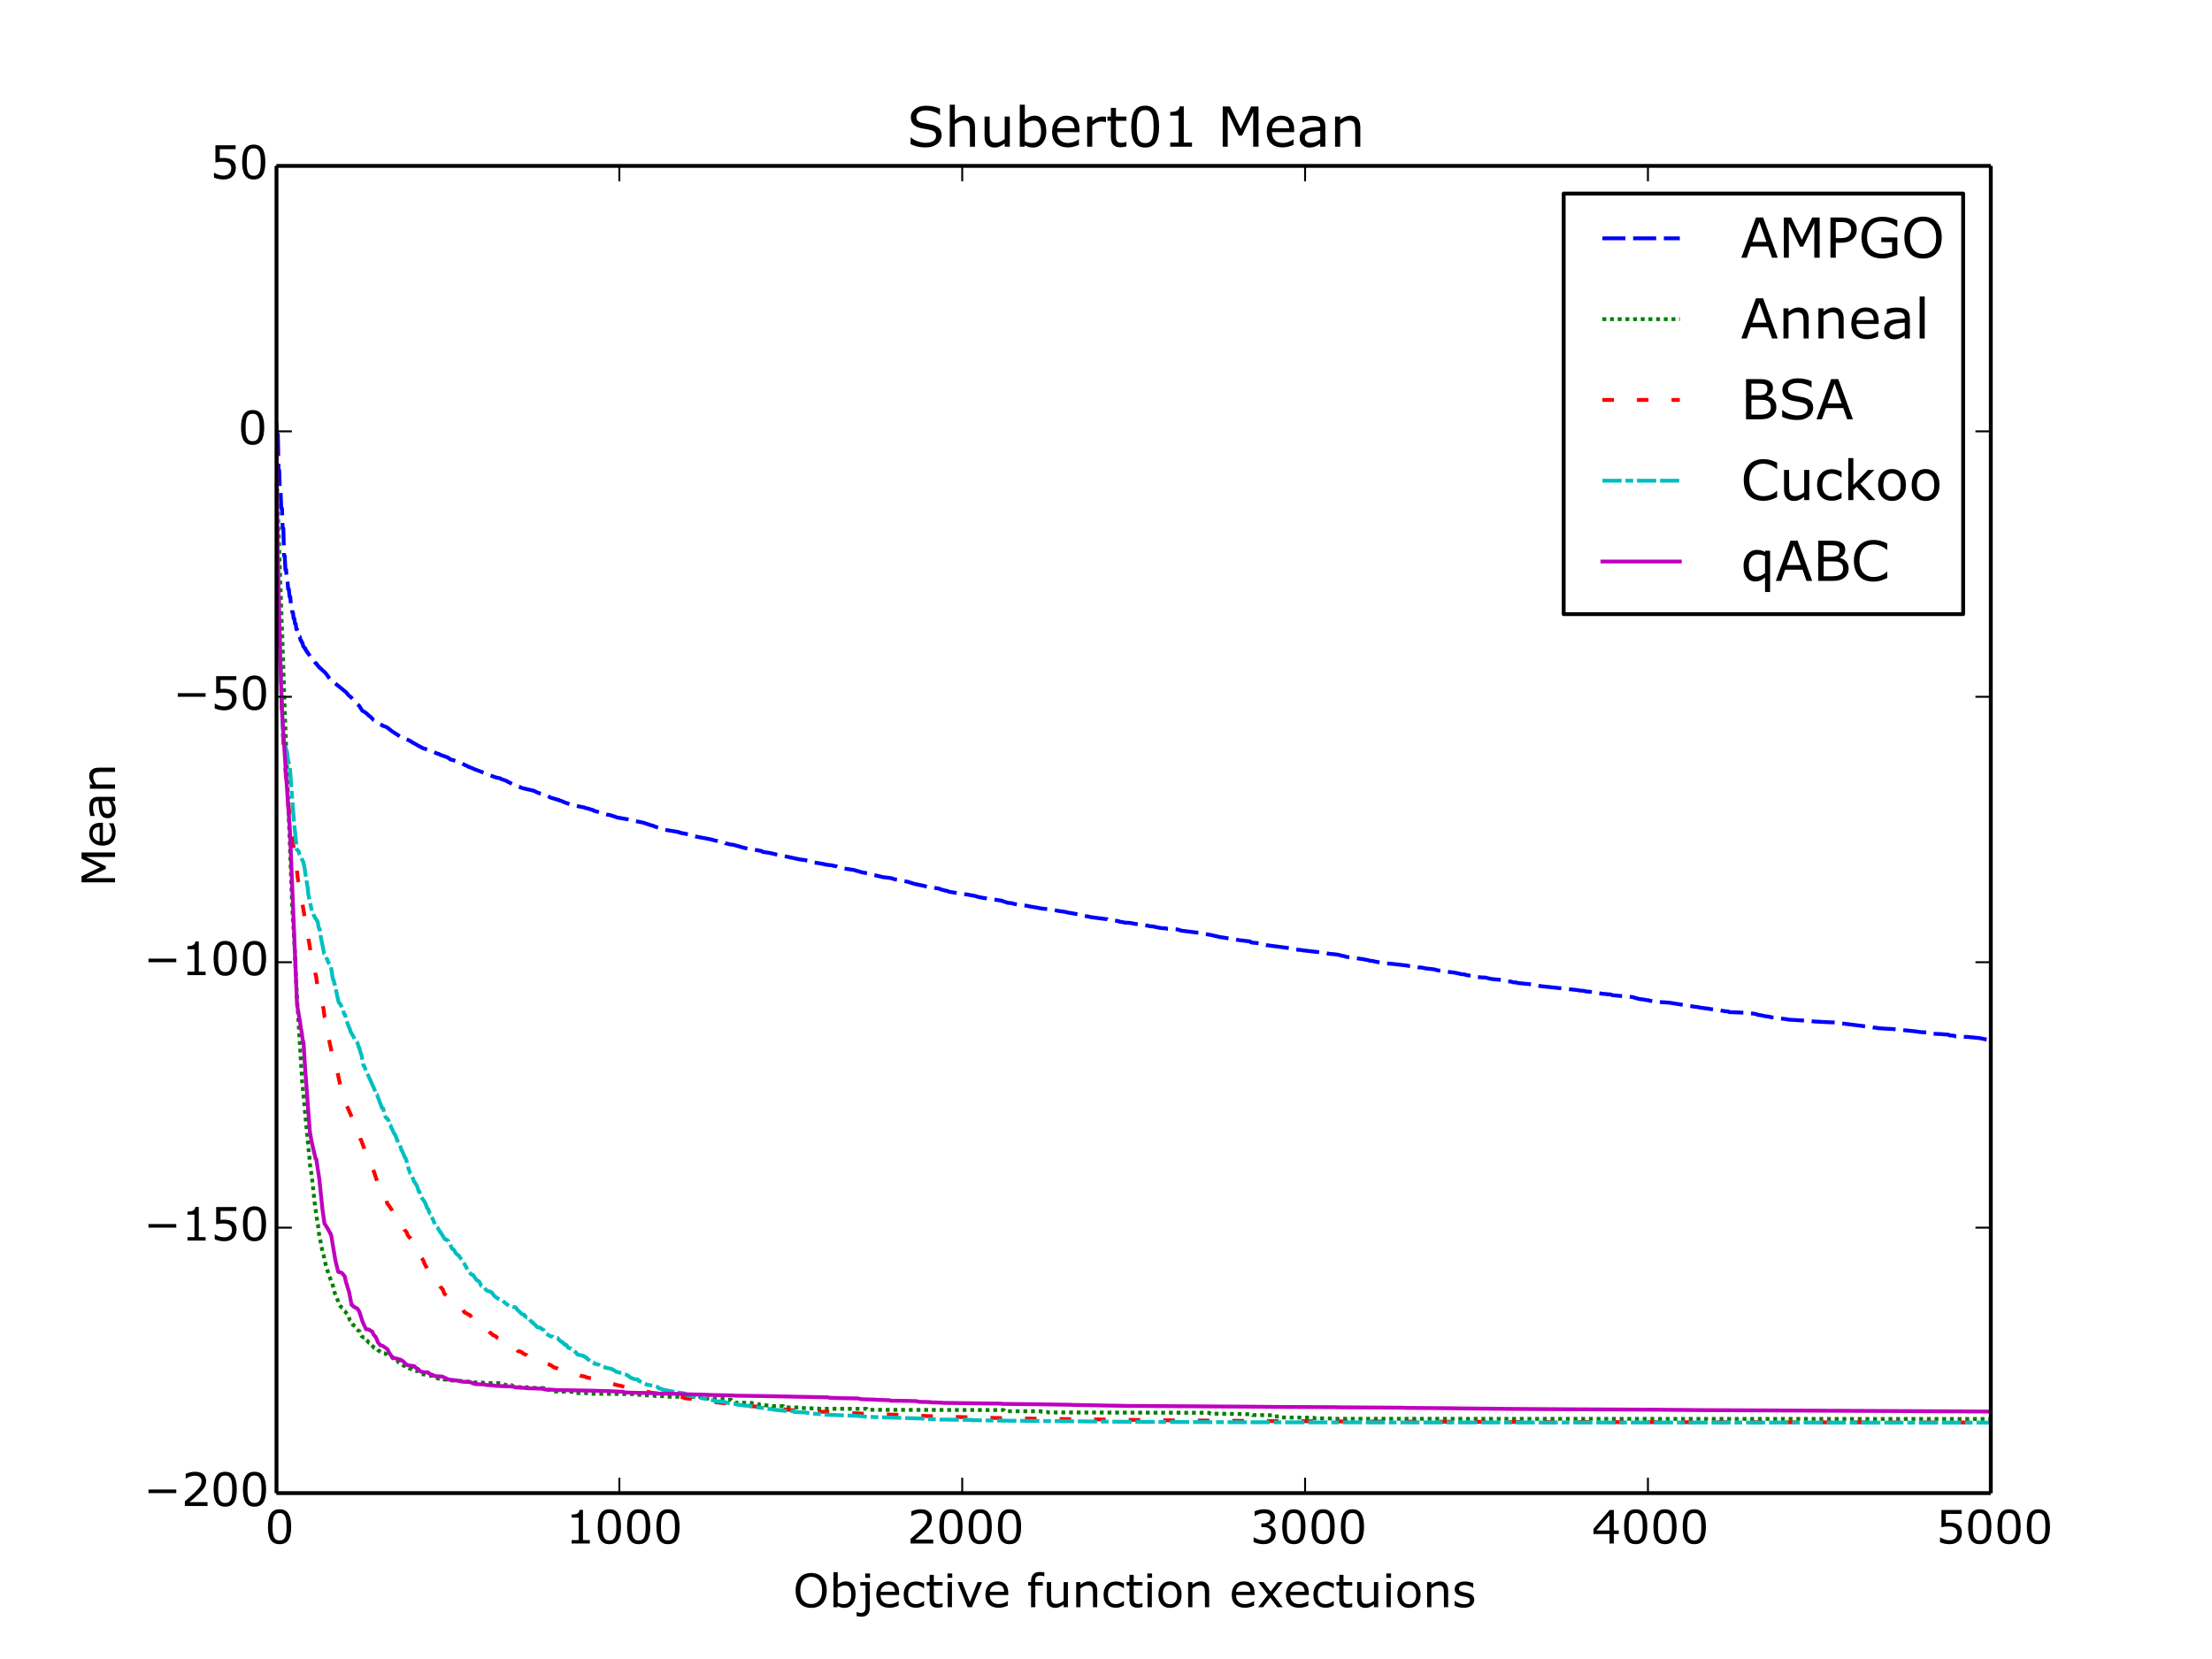 <?xml version="1.0" encoding="utf-8" standalone="no"?>
<!DOCTYPE svg PUBLIC "-//W3C//DTD SVG 1.1//EN"
  "http://www.w3.org/Graphics/SVG/1.1/DTD/svg11.dtd">
<!-- Created with matplotlib (http://matplotlib.org/) -->
<svg height="432pt" version="1.1" viewBox="0 0 576 432" width="576pt" xmlns="http://www.w3.org/2000/svg" xmlns:xlink="http://www.w3.org/1999/xlink">
 <defs>
  <style type="text/css">
*{stroke-linecap:butt;stroke-linejoin:round;}
  </style>
 </defs>
 <g id="figure_1">
  <g id="patch_1">
   <path d="
M0 432
L576 432
L576 0
L0 0
z
" style="fill:#ffffff;"/>
  </g>
  <g id="axes_1">
   <g id="patch_2">
    <path d="
M72 388.8
L518.4 388.8
L518.4 43.2
L72 43.2
z
" style="fill:#ffffff;"/>
   </g>
   <g id="line2d_1">
    <path clip-path="url(#p7ff5b81e1d)" d="
M72 113.09
L72.357 113.09
L72.536 122.504
L72.714 122.504
L72.893 128.144
L73.071 128.144
L73.25 132.405
L73.428 132.405
L73.607 137.592
L73.786 137.592
L73.964 144.75
L74.143 144.75
L74.321 148.355
L74.5 148.355
L74.678 151.13
L74.857 151.13
L75.035 153.421
L75.214 153.421
L75.393 155.355
L75.571 155.356
L75.75 157.335
L75.928 157.335
L76.107 159.459
L76.285 159.466
L76.464 161.067
L76.643 161.084
L76.821 162.439
L77 162.443
L77.178 163.869
L77.357 163.894
L77.535 164.887
L77.714 164.897
L77.892 165.847
L78.071 165.863
L78.25 166.687
L78.428 166.734
L78.607 167.334
L78.785 167.459
L78.964 168.321
L79.142 168.418
L79.321 168.794
L79.499 168.827
L79.678 169.405
L79.857 169.504
L80.035 169.933
L80.214 170.025
L80.392 170.399
L80.571 170.605
L80.839 171.075
L80.928 171.092
L81.107 171.412
L81.285 171.505
L81.553 171.854
L81.642 171.89
L82.178 172.713
L82.356 172.747
L82.624 173.199
L82.714 173.238
L82.981 173.625
L83.071 173.635
L83.249 173.928
L83.428 173.974
L83.696 174.267
L84.142 174.668
L84.767 175.254
L84.946 175.492
L85.124 175.74
L85.303 175.917
L85.481 176.273
L85.838 176.692
L86.374 177.071
L86.642 177.309
L86.731 177.331
L86.999 177.731
L90.213 180.339
L90.57 180.85
L91.106 181.325
L91.463 181.615
L92.534 182.914
L93.516 183.772
L93.963 184.479
L94.32 185.036
L95.213 185.585
L95.481 185.792
L96.016 186.324
L96.195 186.427
L96.463 186.666
L96.641 186.8
L97.266 187.469
L97.981 187.797
L98.427 188.208
L98.963 188.597
L99.409 188.806
L99.498 188.816
L99.677 188.998
L100.123 189.13
L100.659 189.346
L100.927 189.531
L101.016 189.545
L101.195 189.75
L101.462 189.905
L101.909 190.306
L104.855 192.225
L105.569 192.424
L106.551 192.789
L106.819 193.006
L107.087 193.082
L107.444 193.372
L108.158 193.724
L108.337 193.831
L108.783 194.121
L109.051 194.249
L110.301 194.917
L110.748 194.993
L111.015 195.126
L111.283 195.251
L111.64 195.398
L112.355 195.57
L113.962 196.269
L114.319 196.345
L114.676 196.577
L115.033 196.69
L116.372 197.146
L116.551 197.287
L116.819 197.361
L116.908 197.411
L117.176 197.711
L117.354 197.788
L117.89 197.899
L119.676 198.519
L119.943 198.633
L120.211 198.711
L121.104 199.236
L121.55 199.395
L121.908 199.652
L122.175 199.685
L122.443 199.839
L122.8 199.965
L123.068 200.076
L123.247 200.188
L127.354 201.74
L128.514 202.24
L129.05 202.405
L129.496 202.54
L130.3 202.695
L130.568 202.895
L131.103 203.066
L131.46 203.183
L131.728 203.276
L132.085 203.467
L132.353 203.632
L132.889 203.881
L133.157 204.023
L133.514 204.217
L133.871 204.328
L135.032 204.781
L135.21 204.83
L135.478 205.033
L135.746 205.116
L136.282 205.289
L138.96 205.896
L140.21 206.489
L140.567 206.581
L141.728 206.886
L142.174 207.055
L142.442 207.159
L143.335 207.688
L145.21 208.245
L145.477 208.257
L145.656 208.436
L146.102 208.529
L146.638 208.77
L147.174 208.998
L147.709 209.171
L148.602 209.569
L152.173 210.269
L152.441 210.41
L153.066 210.529
L153.691 210.729
L153.959 210.824
L154.405 210.926
L154.584 211.098
L156.28 211.576
L156.459 211.678
L157.977 212.098
L158.959 212.276
L160.298 212.712
L160.476 212.786
L160.834 212.908
L161.548 213.014
L162.351 213.163
L163.691 213.382
L163.958 213.484
L164.316 213.576
L165.208 213.707
L165.387 213.808
L167.083 214.12
L167.53 214.253
L167.976 214.352
L168.155 214.466
L168.512 214.549
L169.494 214.888
L170.119 215.046
L170.654 215.292
L171.815 215.607
L172.44 215.837
L172.797 215.938
L173.065 216.065
L176.636 216.639
L176.815 216.784
L177.35 216.862
L177.529 216.957
L178.243 217.056
L180.207 217.518
L180.743 217.737
L181.1 217.817
L181.725 217.938
L184.582 218.466
L185.475 218.673
L186.189 218.883
L186.546 218.927
L186.814 219.006
L188.51 219.425
L188.689 219.439
L188.868 219.583
L189.76 219.773
L190.028 219.876
L191.01 219.983
L193.242 220.634
L194.224 220.886
L195.296 221.117
L196.367 221.233
L196.635 221.287
L197.438 221.423
L197.796 221.518
L198.331 221.598
L198.599 221.841
L200.295 222.07
L202.527 222.601
L204.045 222.895
L208.42 223.822
L209.045 223.878
L209.313 223.952
L209.848 223.971
L210.027 224.102
L211.098 224.355
L211.366 224.478
L211.723 224.506
L211.991 224.616
L212.884 224.718
L214.669 225.03
L214.848 225.124
L215.741 225.234
L216.634 225.336
L216.901 225.426
L217.794 225.597
L218.062 225.755
L218.776 225.865
L219.044 225.947
L219.401 226.005
L219.58 226.037
L219.758 226.148
L220.294 226.226
L220.651 226.286
L222.348 226.53
L222.615 226.625
L224.133 227.049
L224.312 227.145
L226.008 227.418
L226.544 227.49
L227.079 227.735
L229.579 228.315
L229.847 228.4
L230.204 228.441
L231.454 228.581
L231.9 228.649
L232.347 228.763
L232.615 228.838
L232.793 228.927
L236.632 229.664
L236.9 229.804
L237.347 229.908
L238.061 230.147
L240.561 230.669
L241.453 230.935
L242.257 231.028
L242.614 231.134
L243.239 231.182
L244.578 231.401
L245.025 231.616
L245.56 231.75
L246.185 231.927
L246.632 231.975
L247.078 232.194
L250.471 232.761
L252.078 232.966
L252.346 233.033
L253.685 233.257
L253.953 233.33
L254.488 233.48
L254.845 233.598
L255.381 233.691
L256.095 233.823
L260.827 234.531
L261.184 234.676
L262.434 235.095
L263.416 235.174
L263.595 235.25
L264.041 235.356
L264.309 235.425
L265.023 235.53
L266.005 235.685
L267.702 235.91
L267.97 236.007
L270.291 236.39
L270.737 236.503
L272.434 236.702
L273.862 236.816
L274.308 236.943
L275.291 237.132
L275.558 237.199
L276.54 237.329
L277.344 237.452
L277.79 237.535
L278.058 237.637
L278.772 237.738
L281.183 238.18
L281.362 238.289
L282.254 238.446
L282.701 238.553
L282.969 238.597
L283.504 238.673
L283.861 238.789
L284.665 238.901
L288.325 239.373
L288.504 239.498
L289.754 239.621
L291.272 239.862
L291.54 240.016
L292.432 240.122
L292.789 240.241
L294.396 240.339
L295.646 240.591
L296.628 240.696
L299.039 241.079
L299.307 241.163
L300.468 241.273
L300.646 241.34
L300.914 241.396
L301.45 241.496
L301.807 241.589
L302.7 241.699
L303.503 241.733
L303.771 241.772
L303.949 241.871
L305.824 241.961
L306.271 241.994
L306.896 242.081
L307.253 242.249
L307.521 242.302
L307.788 242.364
L311.27 242.795
L312.074 242.868
L312.342 242.938
L315.467 243.495
L315.824 243.584
L317.252 243.909
L317.609 244.009
L318.413 244.115
L322.788 244.829
L325.555 245.152
L325.734 245.391
L326.269 245.477
L327.43 245.582
L327.698 245.665
L328.501 245.755
L329.037 245.891
L329.216 245.956
L329.662 246.099
L335.376 246.851
L336.001 246.946
L337.162 247.179
L337.697 247.233
L337.876 247.322
L338.858 247.377
L339.126 247.455
L345.018 248.121
L345.465 248.199
L346 248.359
L347.697 248.505
L348.411 248.611
L348.768 248.68
L349.036 248.784
L350.196 249.022
L350.464 249.145
L355.107 249.794
L355.553 249.892
L356.268 250.017
L356.446 250.086
L356.625 250.159
L357.517 250.239
L357.785 250.339
L358.142 250.402
L358.41 250.458
L360.285 250.792
L360.732 250.86
L362.16 250.961
L362.964 251.036
L363.856 251.143
L365.91 251.379
L366.356 251.434
L366.803 251.517
L367.338 251.593
L368.142 251.679
L368.41 251.743
L369.035 251.821
L369.302 251.887
L370.552 251.991
L370.82 252.102
L371.713 252.23
L372.516 252.313
L372.874 252.344
L373.499 252.441
L373.766 252.502
L374.213 252.634
L374.748 252.726
L375.195 252.785
L375.82 252.894
L376.177 253.005
L377.963 253.163
L378.855 253.286
L379.659 253.466
L380.105 253.547
L380.373 253.653
L381.444 253.742
L381.712 253.886
L383.141 254.105
L383.944 254.198
L384.48 254.417
L386.087 254.521
L386.891 254.564
L387.248 254.672
L387.873 254.824
L388.765 254.98
L389.837 255.058
L391.444 255.244
L391.712 255.391
L392.247 255.476
L392.694 255.551
L393.587 255.621
L393.944 255.779
L394.926 255.849
L395.194 255.973
L398.854 256.328
L399.3 256.421
L400.015 256.461
L400.283 256.511
L400.55 256.609
L400.818 256.696
L401.086 256.771
L410.996 257.839
L411.175 257.918
L412.514 258.024
L412.871 258.152
L414.121 258.262
L417.246 258.771
L418.228 258.851
L418.496 258.894
L419.388 258.942
L419.835 259.143
L420.549 259.213
L425.013 259.618
L426.442 260.023
L426.709 260.088
L426.977 260.171
L427.424 260.211
L428.316 260.319
L428.584 260.41
L429.388 260.482
L429.566 260.599
L430.102 260.656
L431.263 260.868
L432.959 260.977
L433.495 261.01
L434.834 261.119
L441.084 262.118
L441.351 262.166
L442.333 262.259
L442.512 262.362
L443.137 262.443
L445.012 262.674
L445.28 262.751
L446.262 262.848
L447.065 262.924
L447.69 263.042
L449.029 263.301
L450.012 263.374
L450.279 263.555
L453.226 263.665
L454.118 263.712
L455.1 263.816
L455.547 263.846
L456.708 263.956
L457.154 264.05
L457.511 264.117
L457.69 264.282
L458.404 264.343
L458.672 264.402
L459.654 264.616
L460.457 264.708
L461.35 264.912
L462.243 264.998
L462.779 265.139
L463.761 265.236
L464.386 265.29
L465.1 265.375
L465.368 265.429
L465.903 265.535
L466.975 265.584
L468.85 265.699
L470.278 265.778
L472.064 265.956
L472.51 265.995
L474.474 266.103
L475.903 266.179
L477.867 266.249
L478.224 266.315
L485.456 267.226
L485.902 267.284
L486.884 267.374
L488.045 267.597
L488.67 267.635
L488.848 267.712
L490.188 267.809
L490.634 267.844
L492.777 267.953
L498.937 268.58
L500.008 268.751
L501.794 268.844
L502.151 269.009
L503.222 269.092
L503.401 269.193
L505.812 269.289
L506.079 269.337
L507.419 269.427
L507.597 269.599
L508.847 269.703
L509.293 269.917
L512.418 270.021
L514.65 270.231
L515.454 270.319
L516.882 270.608
L517.686 270.713
L518.221 270.778
L518.311 270.778
L518.311 270.778" style="fill:none;stroke:#0000ff;stroke-dasharray:6,2;stroke-dashoffset:0.0;"/>
   </g>
   <g id="line2d_2">
    <path clip-path="url(#p7ff5b81e1d)" d="
M72 111.209
L72.089 123.567
L72.179 127.72
L73.339 161.525
L73.518 165.973
L74.143 184.891
L76.107 236.519
L76.732 246.883
L77.178 256.968
L77.714 265.898
L78.696 281.789
L80.303 298.833
L80.482 300.367
L80.839 304.571
L81.017 305.221
L81.285 307.141
L81.91 312.997
L82.714 318.78
L82.803 319.045
L83.071 321.27
L84.053 326.316
L84.321 327.067
L84.767 329.153
L85.66 332.165
L86.195 333.393
L86.374 333.881
L86.463 333.95
L86.82 335.305
L86.91 335.547
L87.178 336.748
L87.356 337.141
L87.981 338.675
L88.16 339.555
L88.338 339.757
L88.606 340.14
L88.785 340.246
L89.052 340.507
L89.231 340.606
L89.588 341.338
L89.767 341.456
L90.124 341.843
L90.57 342.292
L91.106 343.768
L91.374 344.043
L91.552 344.6
L91.642 344.645
L91.82 344.927
L91.999 344.971
L92.177 345.185
L92.534 345.48
L92.891 346.099
L93.249 346.467
L93.606 346.643
L93.784 347.091
L93.963 347.547
L94.141 347.899
L94.677 348.281
L95.124 348.345
L95.57 349.103
L95.659 349.115
L96.016 349.628
L96.284 349.68
L96.463 350.15
L96.731 350.25
L97.088 350.596
L97.177 350.616
L97.356 350.947
L97.445 350.949
L97.713 351.217
L98.159 351.309
L98.516 351.682
L98.695 351.698
L98.873 351.909
L98.963 351.917
L99.141 352.105
L99.677 352.326
L100.034 352.389
L100.212 352.405
L100.48 352.61
L100.57 352.629
L100.837 352.969
L101.373 353.091
L101.552 353.246
L101.909 353.305
L102.355 353.744
L103.069 353.867
L103.248 354.195
L103.427 354.206
L103.605 354.548
L103.694 354.574
L103.873 354.886
L104.319 355.147
L104.855 355.422
L105.034 355.609
L105.748 355.746
L105.926 356.046
L106.194 356.091
L106.462 356.317
L106.908 356.345
L107.087 356.525
L107.266 356.547
L107.533 356.872
L108.516 357.045
L108.873 357.048
L109.14 357.302
L109.319 357.404
L109.587 357.807
L110.48 357.899
L110.837 358.022
L111.372 358.162
L112.444 358.276
L112.89 358.363
L113.069 358.549
L113.426 358.601
L113.604 358.735
L113.783 358.737
L113.962 358.973
L115.301 359.046
L115.569 359.217
L117.265 359.322
L117.444 359.45
L118.068 359.495
L120.479 359.621
L120.658 359.749
L121.193 359.77
L122.175 359.79
L122.354 359.979
L125.747 359.997
L125.925 360.125
L130.389 360.172
L130.568 360.312
L131.103 360.319
L131.282 360.493
L131.371 360.493
L131.55 360.624
L132.978 360.636
L133.157 360.636
L133.335 360.957
L134.228 360.975
L134.407 361.196
L137.264 361.211
L137.442 361.368
L141.638 361.455
L141.817 361.607
L142.62 361.63
L142.799 361.913
L143.245 361.913
L143.424 362.22
L143.603 362.324
L149.584 362.435
L149.763 362.755
L153.156 362.781
L153.334 362.927
L165.565 363.032
L165.744 363.205
L167.44 363.206
L167.619 363.327
L170.476 363.411
L170.654 363.549
L173.244 363.571
L173.422 363.71
L183.154 363.735
L183.332 364.002
L183.511 364.002
L183.689 364.139
L184.761 364.196
L184.939 364.288
L186.1 364.297
L189.225 364.32
L189.403 364.457
L190.385 364.473
L190.564 364.724
L191.01 364.724
L191.546 365.225
L195.742 365.311
L195.921 365.423
L197.171 365.506
L197.349 365.611
L197.617 365.611
L197.796 365.802
L199.135 365.808
L199.313 365.956
L200.92 366.017
L201.099 366.146
L203.956 366.163
L204.134 366.468
L208.152 366.493
L208.331 366.61
L210.295 366.713
L210.92 366.73
L212.973 366.748
L213.152 366.843
L225.651 366.85
L225.829 367.113
L261.363 367.177
L261.541 367.481
L271.094 367.491
L271.273 367.644
L272.701 367.665
L272.88 367.793
L314.931 367.891
L315.109 368.109
L324.216 368.21
L324.573 368.249
L326.002 368.249
L326.18 368.482
L331.805 368.527
L331.983 368.838
L333.144 368.838
L333.323 369.109
L342.072 369.155
L342.251 369.317
L346.893 369.367
L347.072 369.445
L518.311 369.497
L518.311 369.497" style="fill:none;stroke:#008000;stroke-dasharray:1,1;stroke-dashoffset:0.0;"/>
   </g>
   <g id="line2d_3">
    <path clip-path="url(#p7ff5b81e1d)" d="
M72 109.957
L72.089 127.394
L72.268 141.451
L72.714 161.738
L73.339 184.035
L73.607 189.991
L73.964 196.233
L74.768 205.776
L75.393 212.308
L75.571 214.286
L77 224.726
L77.178 225.407
L77.535 228.673
L77.714 229.84
L77.892 230.449
L80.035 242.769
L80.303 244.567
L80.392 244.798
L81.107 249.203
L81.285 249.674
L82.178 253.794
L82.267 253.929
L82.446 255.238
L82.892 258.348
L84.231 262.633
L84.499 264.7
L84.678 265.05
L84.767 265.463
L85.124 268.977
L85.392 269.448
L86.553 274.778
L86.731 275.157
L87.088 276.915
L87.267 277.401
L87.535 277.964
L87.713 278.911
L87.803 278.927
L88.785 283.37
L88.874 283.456
L89.767 286.69
L92.802 293.617
L93.07 294.381
L93.516 295.386
L93.874 296.666
L93.963 296.72
L94.766 298.826
L95.124 300.02
L96.284 301.827
L98.784 309.386
L98.873 309.42
L99.498 310.739
L99.855 311.275
L99.945 311.38
L100.212 312.362
L100.57 312.487
L100.659 312.677
L100.837 313.422
L101.284 313.932
L101.462 314.23
L102.087 315.148
L102.355 315.803
L103.337 317.814
L103.516 317.838
L103.605 317.931
L103.784 318.366
L103.873 318.39
L104.052 318.574
L104.319 318.668
L104.587 319.192
L105.034 319.613
L105.301 320.243
L105.569 320.476
L105.926 320.936
L106.105 321.542
L106.462 322.049
L106.73 322.336
L106.908 322.4
L107.176 322.869
L107.266 322.969
L107.623 323.937
L107.801 324.213
L107.891 324.213
L108.158 324.774
L108.337 324.98
L108.516 325.559
L108.605 325.559
L108.962 326.327
L109.051 326.36
L109.319 326.827
L110.212 328.189
L110.569 329.108
L111.105 330.116
L111.372 330.717
L111.551 330.935
L111.73 331.692
L111.908 331.786
L112.087 331.988
L112.265 332.296
L112.444 332.394
L112.622 332.694
L112.801 332.876
L113.069 333.147
L113.158 333.155
L113.426 333.551
L113.872 334.126
L114.051 334.391
L114.408 334.549
L114.765 335.199
L114.854 335.229
L115.122 335.655
L115.301 335.727
L115.658 336.807
L115.836 336.987
L116.283 337.388
L117.801 338.527
L118.068 338.919
L118.158 338.951
L118.426 339.227
L118.693 339.3
L118.961 339.479
L119.14 339.66
L119.408 339.784
L119.676 340.191
L119.854 340.198
L120.3 340.742
L120.39 340.748
L120.925 341.725
L121.104 341.79
L122.354 342.505
L122.443 342.53
L122.8 343.023
L123.157 343.203
L123.515 343.416
L123.693 343.763
L123.872 343.859
L124.854 344.404
L126.014 345.512
L126.282 345.941
L127.264 346.544
L127.621 347.018
L127.889 347.258
L128.157 347.401
L128.336 347.664
L128.871 347.845
L129.228 348.123
L129.407 348.328
L129.675 348.492
L130.211 348.811
L130.568 349.091
L130.836 349.167
L131.103 349.53
L131.282 349.63
L131.639 349.773
L131.818 349.958
L132.175 350.171
L132.621 350.271
L132.889 350.412
L133.96 350.965
L134.139 351.072
L134.228 351.084
L134.407 351.397
L134.585 351.433
L134.853 351.813
L135.389 351.903
L135.657 352.04
L135.924 352.169
L136.371 352.545
L137.174 352.872
L137.353 353.067
L137.71 353.173
L137.978 353.251
L138.156 353.376
L138.246 353.391
L138.424 353.549
L138.692 353.637
L139.496 353.93
L139.764 354.265
L140.21 354.369
L140.478 354.638
L140.835 354.712
L141.46 354.904
L141.728 355.022
L143.067 355.328
L143.245 355.425
L143.603 355.59
L144.049 355.965
L144.406 356.07
L144.585 356.226
L145.031 356.274
L145.299 356.416
L145.835 356.526
L146.37 356.638
L146.727 356.739
L146.906 356.877
L148.781 357.591
L150.12 357.889
L150.388 357.978
L150.834 358.074
L151.013 358.176
L151.37 358.294
L152.263 358.437
L152.441 358.496
L152.709 358.694
L153.334 358.778
L153.602 358.863
L156.459 359.537
L156.727 359.592
L157.084 359.715
L161.101 360.788
L161.548 360.806
L161.726 360.917
L162.887 361.171
L163.244 361.411
L163.958 361.539
L164.226 361.655
L165.833 361.843
L166.19 361.899
L167.172 362.104
L167.44 362.202
L169.494 362.611
L170.208 362.721
L170.744 362.789
L171.547 362.899
L171.726 362.997
L172.351 363.143
L173.154 363.206
L174.047 363.332
L176.904 363.771
L177.975 363.861
L178.065 363.903
L178.243 364.105
L179.761 364.227
L181.814 364.521
L182.618 364.632
L184.404 364.846
L184.85 364.917
L185.386 364.989
L185.653 365.063
L187.885 365.309
L188.51 365.364
L189.403 365.437
L189.582 365.533
L191.367 365.714
L192.439 365.831
L203.242 366.904
L204.224 366.993
L204.581 367.061
L205.206 367.094
L206.188 367.2
L207.616 367.31
L211.812 367.511
L213.062 367.562
L216.187 367.712
L219.491 367.899
L222.258 368.005
L223.597 368.061
L226.097 368.163
L226.544 368.21
L234.757 368.445
L235.472 368.49
L238.596 368.6
L242.078 368.77
L244.132 368.805
L247.882 368.914
L248.864 368.964
L254.131 369.1
L254.845 369.132
L261.274 369.284
L270.202 369.435
L293.504 369.711
L294.843 369.732
L303.86 369.846
L325.109 370.001
L345.018 370.111
L354.571 370.16
L404.211 370.304
L518.311 370.422
L518.311 370.422" style="fill:none;stroke:#ff0000;stroke-dasharray:3,6;stroke-dashoffset:0.0;"/>
   </g>
   <g id="line2d_4">
    <path clip-path="url(#p7ff5b81e1d)" d="
M72 110.201
L72.089 126.347
L72.268 142.324
L72.803 166.578
L73.696 191.496
L73.875 192.757
L74.143 193.844
L74.768 195.947
L74.946 197.555
L75.303 199.035
L75.482 199.82
L76.553 214.099
L77 218.224
L77.267 221.191
L77.357 221.205
L77.535 221.457
L77.714 221.537
L77.982 222.558
L78.16 222.89
L78.607 223.76
L78.696 223.868
L78.875 224.327
L78.964 224.388
L79.321 226.047
L79.589 227.971
L80.124 231.231
L80.303 233.003
L81.285 237.562
L81.553 237.862
L81.731 238.462
L81.821 238.481
L82.089 239.09
L82.356 239.413
L82.714 239.989
L82.981 241.53
L83.16 241.93
L83.249 241.93
L83.517 243.886
L83.874 245.671
L84.41 248.301
L84.499 248.34
L85.035 249.57
L85.213 249.844
L85.392 250.405
L85.571 250.774
L85.66 250.776
L85.928 251.298
L86.017 251.338
L86.195 251.814
L86.642 254.757
L86.82 255.262
L86.91 255.272
L87.088 256.277
L87.178 256.294
L88.07 260.56
L88.249 261.06
L88.517 261.36
L88.606 261.417
L89.231 262.822
L89.32 262.871
L89.588 264.031
L89.767 264.093
L89.856 264.248
L90.124 265.538
L90.927 267.599
L91.017 267.723
L91.284 268.618
L92.356 270.526
L92.534 270.667
L92.981 271.475
L93.07 271.48
L93.427 272.74
L93.516 272.749
L93.606 272.923
L93.784 273.784
L94.141 274.753
L94.409 276.22
L94.588 277.17
L94.766 277.634
L94.856 277.634
L95.302 278.777
L97.177 282.92
L98.07 285.049
L98.159 285.049
L99.498 288.584
L99.766 288.596
L100.391 290.88
L100.659 291.181
L100.837 291.215
L101.105 291.693
L101.195 291.804
L101.641 293.135
L101.73 293.135
L101.998 293.891
L102.087 293.969
L102.534 295.01
L102.712 295.247
L102.802 295.276
L103.784 297.753
L103.873 297.753
L104.319 298.747
L104.587 299.604
L104.676 299.604
L105.48 301.495
L105.569 301.495
L106.105 302.973
L106.194 303.202
L106.373 304.411
L106.551 304.704
L106.819 305.526
L106.998 305.698
L107.266 306.069
L107.801 307.678
L107.891 307.678
L108.605 308.87
L109.051 310.268
L109.23 310.275
L109.408 311.13
L110.033 312.264
L110.123 312.269
L110.569 312.989
L110.658 313.075
L111.283 314.686
L111.462 314.807
L111.551 314.918
L111.73 315.677
L111.819 315.677
L111.997 316.019
L112.087 316.019
L113.247 318.765
L113.783 319.558
L113.962 319.713
L114.229 320.215
L114.319 320.274
L114.587 320.757
L114.676 320.774
L114.854 321.158
L114.944 321.209
L115.122 321.517
L115.836 322.7
L116.283 322.805
L116.729 323.148
L116.908 323.696
L117.176 323.827
L117.622 325.031
L117.801 325.218
L118.068 325.321
L118.336 325.68
L118.515 326.091
L119.051 326.707
L119.229 326.771
L119.408 326.942
L119.497 326.986
L119.676 327.279
L120.658 328.622
L120.836 328.925
L121.015 329.277
L121.372 329.918
L121.997 331.177
L122.175 331.186
L122.711 331.873
L123.247 332.023
L123.604 332.667
L124.229 333.443
L124.675 333.59
L125.032 334.178
L125.3 334.881
L125.479 334.963
L125.925 335.326
L126.193 335.357
L126.639 336.002
L127.086 336.155
L127.264 336.244
L127.621 336.301
L127.8 336.456
L128.157 336.657
L128.514 337.215
L129.139 337.822
L129.407 337.922
L129.586 338.097
L130.389 338.47
L130.657 338.573
L130.925 338.743
L131.46 339.243
L132.621 340.087
L133.068 340.164
L133.514 340.303
L134.228 340.413
L134.496 340.683
L134.675 341.036
L134.853 341.15
L135.478 341.794
L135.746 342.033
L135.924 342.184
L136.282 342.329
L136.549 342.372
L136.728 342.803
L136.996 342.921
L137.264 343.025
L137.442 343.026
L137.532 343.175
L137.71 343.547
L137.889 343.548
L138.335 344.154
L138.692 344.329
L138.871 344.596
L139.406 345.029
L139.585 345.281
L139.942 345.639
L140.746 345.745
L141.103 346.098
L141.549 346.31
L141.728 346.656
L141.817 346.668
L142.174 347.154
L142.888 347.721
L143.335 348.002
L143.87 348.02
L144.049 348.182
L145.299 348.461
L145.567 348.913
L145.924 349.205
L146.013 349.21
L146.281 349.459
L146.549 349.552
L146.906 350.048
L147.084 350.05
L147.263 350.255
L147.531 350.255
L147.888 350.883
L148.245 351.058
L148.692 351.148
L149.316 351.667
L149.674 351.972
L149.852 352.068
L149.941 352.109
L150.209 352.495
L150.388 352.728
L151.816 353.031
L151.906 353.031
L152.084 353.25
L152.263 353.336
L152.62 353.463
L152.709 353.528
L152.888 353.791
L153.691 354.393
L153.959 354.612
L154.227 354.692
L154.405 354.783
L154.584 354.814
L154.763 355.106
L155.298 355.163
L155.566 355.294
L156.012 355.385
L156.191 355.449
L156.637 355.722
L156.816 355.806
L157.262 355.938
L157.352 355.956
L157.53 356.102
L159.316 356.459
L159.494 356.668
L159.852 356.779
L160.119 356.938
L160.387 357.153
L160.744 357.252
L162.887 357.901
L163.244 358.079
L163.333 358.079
L163.601 358.282
L163.78 358.323
L164.048 358.682
L164.316 358.794
L165.298 359.16
L166.101 359.196
L166.369 359.639
L166.726 359.732
L167.976 360.326
L168.155 360.394
L168.333 360.552
L170.119 360.832
L170.654 360.973
L171.279 361.201
L171.369 361.239
L171.547 361.506
L171.815 361.592
L172.172 361.64
L172.351 361.747
L172.529 361.857
L173.154 361.968
L173.422 362.019
L174.047 362.118
L175.297 362.382
L175.476 362.491
L178.065 362.789
L178.154 362.805
L178.332 362.976
L178.6 363.075
L178.957 363.375
L180.207 363.524
L180.922 363.621
L182.975 364.14
L184.046 364.251
L186.636 364.908
L188.421 365.016
L188.868 365.153
L189.492 365.327
L190.742 365.584
L191.635 365.606
L191.814 365.736
L193.689 365.99
L195.117 366.082
L195.564 366.169
L196.099 366.312
L196.546 366.39
L199.581 366.755
L199.938 366.86
L201.099 366.965
L201.367 367.06
L203.867 367.33
L204.224 367.368
L206.545 367.457
L206.724 367.653
L209.848 367.827
L210.652 367.965
L211.366 368.055
L211.634 368.104
L213.241 368.22
L214.937 368.369
L217.437 368.476
L222.615 368.663
L224.133 368.757
L225.115 368.862
L227.526 368.992
L237.168 369.303
L241.186 369.414
L241.364 369.518
L244.31 369.625
L244.846 369.65
L252.971 369.746
L253.328 369.807
L258.238 369.904
L271.809 370.036
L273.416 370.044
L284.486 370.155
L294.486 370.24
L324.93 370.352
L348.947 370.388
L518.311 370.452
L518.311 370.452" style="fill:none;stroke:#00bfbf;stroke-dasharray:5,1,2,1,5,1;stroke-dashoffset:0.0;"/>
   </g>
   <g id="line2d_5">
    <path clip-path="url(#p7ff5b81e1d)" d="
M72 111.295
L72.089 128.322
L72.268 143.041
L72.803 164.977
L73.161 177.587
L73.518 186.75
L73.607 187.647
L73.875 192.347
L74.321 199.174
L74.946 208.575
L75.482 215.977
L77.357 261.776
L77.714 263.593
L77.982 265.388
L78.071 265.586
L78.339 267.683
L78.517 268.478
L78.785 270.57
L79.053 271.63
L79.41 277.616
L80.66 294.441
L81.107 297.151
L82.178 301.722
L82.356 301.794
L83.16 307.122
L83.963 314.865
L84.499 318.643
L84.767 319.018
L84.946 319.315
L85.303 319.911
L85.392 320.004
L85.571 320.398
L85.66 320.497
L85.928 321.089
L86.017 321.111
L86.285 321.838
L86.642 324.083
L87.356 328.322
L88.07 331.187
L88.338 331.25
L88.695 331.319
L88.963 331.49
L89.052 331.49
L89.767 332.367
L90.035 333.634
L90.481 335.068
L90.927 336.522
L91.552 339.798
L91.731 339.805
L91.999 340.202
L92.267 340.329
L92.356 340.333
L92.534 340.538
L92.981 340.666
L93.427 341.299
L93.606 341.694
L94.409 344.171
L95.302 346.114
L96.106 346.212
L96.284 346.384
L96.463 346.491
L96.731 346.624
L96.909 346.707
L97.266 347.495
L97.534 347.806
L97.713 348.045
L97.802 348.086
L98.159 348.895
L98.427 349.571
L99.052 350.322
L99.498 350.388
L99.766 350.542
L100.927 351.357
L101.284 352.167
L101.82 352.968
L102.355 353.541
L102.623 353.596
L104.409 354.107
L104.587 354.274
L104.944 354.429
L105.123 354.637
L105.569 355.082
L106.105 355.502
L106.73 355.589
L107.355 355.681
L107.891 355.743
L108.069 355.989
L108.248 356.137
L108.516 356.303
L108.873 356.502
L109.498 357.129
L109.765 357.198
L110.033 357.285
L111.462 357.364
L111.64 357.627
L111.997 357.761
L112.176 357.899
L112.801 358.079
L112.98 358.222
L113.337 358.354
L115.033 358.438
L115.39 358.559
L116.461 359.064
L116.64 359.204
L116.997 359.243
L118.872 359.467
L120.122 359.732
L120.568 359.806
L122.175 359.864
L122.443 359.944
L122.711 360.005
L123.068 360.184
L123.782 360.421
L126.104 360.503
L126.639 360.641
L128.604 360.779
L128.871 360.849
L130.746 360.946
L131.55 360.983
L133.425 361.047
L133.692 361.105
L133.96 361.131
L134.139 361.276
L136.014 361.371
L136.46 361.397
L137.442 361.506
L138.781 361.533
L141.103 361.614
L142.085 361.847
L144.406 361.907
L144.674 361.962
L154.584 362.131
L155.03 362.155
L158.959 362.256
L159.316 362.293
L162.351 362.422
L162.53 362.58
L166.012 362.689
L167.619 362.719
L169.851 362.765
L170.029 362.88
L176.815 362.962
L177.261 363.024
L181.368 363.132
L182.529 363.142
L185.207 363.253
L186.725 363.284
L190.832 363.368
L191.1 363.426
L199.313 363.537
L215.652 363.866
L215.919 363.969
L218.508 364.066
L219.223 364.081
L223.419 364.144
L223.687 364.209
L224.312 364.357
L227.972 364.461
L228.419 364.509
L231.722 364.614
L231.9 364.749
L234.579 364.756
L238.507 364.834
L238.864 364.899
L238.954 364.899
L239.132 365.02
L242.168 365.099
L242.614 365.174
L245.114 365.251
L245.382 365.302
L253.328 365.4
L253.953 365.418
L260.738 365.498
L260.916 365.569
L270.737 365.675
L271.719 365.694
L278.862 365.803
L279.576 365.848
L285.736 365.949
L286.272 365.97
L292.879 366.075
L293.504 366.091
L311.717 366.199
L312.699 366.211
L329.126 366.318
L329.573 366.343
L347.786 366.426
L348.232 366.455
L365.374 366.565
L365.999 366.605
L378.588 366.711
L380.373 366.744
L391.265 366.854
L392.069 366.867
L408.675 366.973
L410.193 366.98
L431.709 367.082
L432.513 367.098
L445.369 367.207
L447.333 367.213
L510.99 367.524
L511.793 367.537
L518.311 367.571
L518.311 367.571" style="fill:none;stroke:#bf00bf;stroke-linecap:square;"/>
   </g>
   <g id="matplotlib.axis_1">
    <g id="xtick_1">
     <g id="line2d_6">
      <defs>
       <path d="
M0 0
L0 -4" id="mc7db9fdffb" style="stroke:#000000;stroke-width:0.5;"/>
      </defs>
      <g>
       <use style="stroke:#000000;stroke-width:0.5;" x="72.0" xlink:href="#mc7db9fdffb" y="388.8"/>
      </g>
     </g>
     <g id="line2d_7">
      <defs>
       <path d="
M0 0
L0 4" id="m5a7d422ac3" style="stroke:#000000;stroke-width:0.5;"/>
      </defs>
      <g>
       <use style="stroke:#000000;stroke-width:0.5;" x="72.0" xlink:href="#m5a7d422ac3" y="43.2"/>
      </g>
     </g>
     <g id="text_1">
      <!-- 0 -->
      <defs>
       <path d="
M56.984 36.375
Q56.984 16.797 50.859 7.641
Q44.734 -1.516 31.844 -1.516
Q18.75 -1.516 12.719 7.766
Q6.688 17.047 6.688 36.281
Q6.688 55.672 12.781 64.922
Q18.891 74.172 31.844 74.172
Q44.922 74.172 50.953 64.766
Q56.984 55.375 56.984 36.375
M44.141 14.203
Q45.844 18.172 46.453 23.516
Q47.078 28.859 47.078 36.375
Q47.078 43.797 46.453 49.266
Q45.844 54.734 44.094 58.547
Q42.391 62.312 39.422 64.203
Q36.469 66.109 31.844 66.109
Q27.25 66.109 24.234 64.203
Q21.234 62.312 19.484 58.453
Q17.828 54.828 17.219 49.016
Q16.609 43.219 16.609 36.281
Q16.609 28.656 17.141 23.531
Q17.672 18.406 19.438 14.359
Q21.047 10.547 24 8.547
Q26.953 6.547 31.844 6.547
Q36.422 6.547 39.453 8.453
Q42.484 10.359 44.141 14.203" id="Verdana-30"/>
      </defs>
      <g transform="translate(68.982 401.918)scale(0.12 -0.12)">
       <use xlink:href="#Verdana-30"/>
      </g>
     </g>
    </g>
    <g id="xtick_2">
     <g id="line2d_8">
      <g>
       <use style="stroke:#000000;stroke-width:0.5;" x="161.28" xlink:href="#mc7db9fdffb" y="388.8"/>
      </g>
     </g>
     <g id="line2d_9">
      <g>
       <use style="stroke:#000000;stroke-width:0.5;" x="161.28" xlink:href="#m5a7d422ac3" y="43.2"/>
      </g>
     </g>
     <g id="text_2">
      <!-- 1000 -->
      <defs>
       <path d="
M52.938 0
L13.578 0
L13.578 7.422
L28.719 7.422
L28.719 56.156
L13.578 56.156
L13.578 62.797
Q16.656 62.797 20.172 63.297
Q23.688 63.812 25.484 64.797
Q27.734 66.016 29.031 67.891
Q30.328 69.781 30.516 72.953
L38.094 72.953
L38.094 7.422
L52.938 7.422
z
" id="Verdana-31"/>
      </defs>
      <g transform="translate(147.232 401.918)scale(0.12 -0.12)">
       <use xlink:href="#Verdana-31"/>
       <use x="63.574" xlink:href="#Verdana-30"/>
       <use x="127.148" xlink:href="#Verdana-30"/>
       <use x="190.723" xlink:href="#Verdana-30"/>
      </g>
     </g>
    </g>
    <g id="xtick_3">
     <g id="line2d_10">
      <g>
       <use style="stroke:#000000;stroke-width:0.5;" x="250.56" xlink:href="#mc7db9fdffb" y="388.8"/>
      </g>
     </g>
     <g id="line2d_11">
      <g>
       <use style="stroke:#000000;stroke-width:0.5;" x="250.56" xlink:href="#m5a7d422ac3" y="43.2"/>
      </g>
     </g>
     <g id="text_3">
      <!-- 2000 -->
      <defs>
       <path d="
M57.078 0
L7.859 0
L7.859 10.203
Q12.984 14.594 18.141 18.984
Q23.297 23.391 27.734 27.734
Q37.109 36.812 40.578 42.156
Q44.047 47.516 44.047 53.719
Q44.047 59.375 40.312 62.562
Q36.578 65.766 29.891 65.766
Q25.438 65.766 20.266 64.203
Q15.094 62.641 10.156 59.422
L9.672 59.422
L9.672 69.672
Q13.141 71.391 18.922 72.797
Q24.703 74.219 30.125 74.219
Q41.312 74.219 47.656 68.812
Q54 63.422 54 54.203
Q54 50.047 52.953 46.453
Q51.906 42.875 49.859 39.656
Q47.953 36.625 45.391 33.688
Q42.828 30.766 39.156 27.203
Q33.938 22.078 28.359 17.266
Q22.797 12.453 17.969 8.344
L57.078 8.344
z
" id="Verdana-32"/>
      </defs>
      <g transform="translate(236.168 401.918)scale(0.12 -0.12)">
       <use xlink:href="#Verdana-32"/>
       <use x="63.574" xlink:href="#Verdana-30"/>
       <use x="127.148" xlink:href="#Verdana-30"/>
       <use x="190.723" xlink:href="#Verdana-30"/>
      </g>
     </g>
    </g>
    <g id="xtick_4">
     <g id="line2d_12">
      <g>
       <use style="stroke:#000000;stroke-width:0.5;" x="339.84" xlink:href="#mc7db9fdffb" y="388.8"/>
      </g>
     </g>
     <g id="line2d_13">
      <g>
       <use style="stroke:#000000;stroke-width:0.5;" x="339.84" xlink:href="#m5a7d422ac3" y="43.2"/>
      </g>
     </g>
     <g id="text_4">
      <!-- 3000 -->
      <defs>
       <path d="
M50.688 35.016
Q53.031 32.906 54.547 29.734
Q56.062 26.562 56.062 21.531
Q56.062 16.547 54.25 12.391
Q52.438 8.25 49.172 5.172
Q45.516 1.766 40.547 0.125
Q35.594 -1.516 29.688 -1.516
Q23.641 -1.516 17.781 -0.062
Q11.922 1.375 8.156 3.078
L8.156 13.281
L8.891 13.281
Q13.031 10.547 18.641 8.734
Q24.266 6.938 29.5 6.938
Q32.562 6.938 36.031 7.953
Q39.5 8.984 41.656 10.984
Q43.891 13.141 44.984 15.719
Q46.094 18.312 46.094 22.266
Q46.094 26.172 44.844 28.734
Q43.609 31.297 41.406 32.766
Q39.203 34.281 36.078 34.844
Q32.953 35.406 29.344 35.406
L24.953 35.406
L24.953 43.5
L28.375 43.5
Q35.797 43.5 40.203 46.594
Q44.625 49.703 44.625 55.672
Q44.625 58.297 43.5 60.266
Q42.391 62.25 40.375 63.531
Q38.281 64.797 35.891 65.281
Q33.5 65.766 30.469 65.766
Q25.828 65.766 20.594 64.109
Q15.375 62.453 10.75 59.422
L10.25 59.422
L10.25 69.625
Q13.719 71.344 19.5 72.781
Q25.297 74.219 30.719 74.219
Q36.031 74.219 40.078 73.234
Q44.141 72.266 47.406 70.125
Q50.922 67.781 52.734 64.453
Q54.547 61.141 54.547 56.688
Q54.547 50.641 50.266 46.125
Q46 41.609 40.188 40.438
L40.188 39.75
Q42.531 39.359 45.547 38.109
Q48.578 36.859 50.688 35.016" id="Verdana-33"/>
      </defs>
      <g transform="translate(325.466 401.918)scale(0.12 -0.12)">
       <use xlink:href="#Verdana-33"/>
       <use x="63.574" xlink:href="#Verdana-30"/>
       <use x="127.148" xlink:href="#Verdana-30"/>
       <use x="190.723" xlink:href="#Verdana-30"/>
      </g>
     </g>
    </g>
    <g id="xtick_5">
     <g id="line2d_14">
      <g>
       <use style="stroke:#000000;stroke-width:0.5;" x="429.12" xlink:href="#mc7db9fdffb" y="388.8"/>
      </g>
     </g>
     <g id="line2d_15">
      <g>
       <use style="stroke:#000000;stroke-width:0.5;" x="429.12" xlink:href="#m5a7d422ac3" y="43.2"/>
      </g>
     </g>
     <g id="text_5">
      <!-- 4000 -->
      <defs>
       <path d="
M58.734 20.453
L47.953 20.453
L47.953 0
L38.578 0
L38.578 20.453
L3.766 20.453
L3.766 31.688
L38.969 72.703
L47.953 72.703
L47.953 28.266
L58.734 28.266
z

M38.578 28.266
L38.578 61.078
L10.406 28.266
z
" id="Verdana-34"/>
      </defs>
      <g transform="translate(414.483 401.918)scale(0.12 -0.12)">
       <use xlink:href="#Verdana-34"/>
       <use x="63.574" xlink:href="#Verdana-30"/>
       <use x="127.148" xlink:href="#Verdana-30"/>
       <use x="190.723" xlink:href="#Verdana-30"/>
      </g>
     </g>
    </g>
    <g id="xtick_6">
     <g id="line2d_16">
      <g>
       <use style="stroke:#000000;stroke-width:0.5;" x="518.4" xlink:href="#mc7db9fdffb" y="388.8"/>
      </g>
     </g>
     <g id="line2d_17">
      <g>
       <use style="stroke:#000000;stroke-width:0.5;" x="518.4" xlink:href="#m5a7d422ac3" y="43.2"/>
      </g>
     </g>
     <g id="text_6">
      <!-- 5000 -->
      <defs>
       <path d="
M56.5 23.094
Q56.5 18.016 54.641 13.375
Q52.781 8.734 49.562 5.562
Q46.047 2.156 41.188 0.312
Q36.328 -1.516 29.938 -1.516
Q23.969 -1.516 18.453 -0.266
Q12.938 0.984 9.125 2.734
L9.125 13.031
L9.812 13.031
Q13.812 10.5 19.188 8.719
Q24.562 6.938 29.734 6.938
Q33.203 6.938 36.453 7.906
Q39.703 8.891 42.234 11.328
Q44.391 13.422 45.484 16.344
Q46.578 19.281 46.578 23.141
Q46.578 26.906 45.281 29.484
Q44 32.078 41.703 33.641
Q39.156 35.5 35.516 36.25
Q31.891 37.016 27.391 37.016
Q23.094 37.016 19.109 36.422
Q15.141 35.844 12.25 35.25
L12.25 72.703
L56 72.703
L56 64.156
L21.688 64.156
L21.688 44.828
Q23.781 45.016 25.969 45.109
Q28.172 45.219 29.781 45.219
Q35.688 45.219 40.125 44.219
Q44.578 43.219 48.297 40.672
Q52.203 37.984 54.344 33.734
Q56.5 29.5 56.5 23.094" id="Verdana-35"/>
      </defs>
      <g transform="translate(504.084 401.918)scale(0.12 -0.12)">
       <use xlink:href="#Verdana-35"/>
       <use x="63.574" xlink:href="#Verdana-30"/>
       <use x="127.148" xlink:href="#Verdana-30"/>
       <use x="190.723" xlink:href="#Verdana-30"/>
      </g>
     </g>
    </g>
    <g id="text_7">
     <!-- Objective function exectuions -->
     <defs>
      <path d="
M57.031 27.688
Q57.031 20.844 55.094 15.375
Q53.172 9.906 49.906 6.203
Q46.438 2.344 42.281 0.406
Q38.141 -1.516 33.156 -1.516
Q28.516 -1.516 25.047 -0.406
Q21.578 0.688 18.219 2.547
L17.625 0
L9.031 0
L9.031 75.984
L18.219 75.984
L18.219 48.828
Q22.078 52 26.422 54.031
Q30.766 56.062 36.188 56.062
Q45.844 56.062 51.438 48.641
Q57.031 41.219 57.031 27.688
M47.562 27.438
Q47.562 37.203 44.328 42.25
Q41.109 47.312 33.938 47.312
Q29.938 47.312 25.828 45.578
Q21.734 43.844 18.219 41.109
L18.219 9.859
Q22.125 8.109 24.922 7.422
Q27.734 6.734 31.297 6.734
Q38.922 6.734 43.234 11.734
Q47.562 16.75 47.562 27.438" id="Verdana-62"/>
      <path d="
M56.203 54.547
L34.125 0
L24.906 0
L2.984 54.547
L12.938 54.547
L29.828 11.141
L46.578 54.547
z
" id="Verdana-76"/>
      <path d="
M56.25 0
L44.672 0
L29.203 20.953
L13.625 0
L2.938 0
L24.219 27.203
L3.125 54.547
L14.703 54.547
L30.078 33.938
L45.516 54.547
L56.25 54.547
L34.812 27.688
z
" id="Verdana-78"/>
      <path d="
M54.688 26.312
L14.5 26.312
Q14.5 21.297 16.016 17.547
Q17.531 13.812 20.172 11.422
Q22.703 9.078 26.188 7.906
Q29.688 6.734 33.891 6.734
Q39.453 6.734 45.094 8.953
Q50.734 11.188 53.125 13.328
L53.609 13.328
L53.609 3.328
Q48.969 1.375 44.141 0.047
Q39.312 -1.266 33.984 -1.266
Q20.406 -1.266 12.781 6.078
Q5.172 13.422 5.172 26.953
Q5.172 40.328 12.469 48.188
Q19.781 56.062 31.688 56.062
Q42.719 56.062 48.703 49.609
Q54.688 43.172 54.688 31.297
z

M45.75 33.344
Q45.703 40.578 42.109 44.531
Q38.531 48.484 31.203 48.484
Q23.828 48.484 19.453 44.141
Q15.094 39.797 14.5 33.344
z
" id="Verdana-65"/>
      <path d="
M49.359 3.422
Q44.781 1.219 40.656 0
Q36.531 -1.219 31.891 -1.219
Q25.984 -1.219 21.047 0.516
Q16.109 2.25 12.594 5.766
Q9.031 9.281 7.078 14.641
Q5.125 20.016 5.125 27.203
Q5.125 40.578 12.469 48.188
Q19.828 55.812 31.891 55.812
Q36.578 55.812 41.094 54.484
Q45.609 53.172 49.359 51.266
L49.359 41.062
L48.875 41.062
Q44.672 44.344 40.203 46.094
Q35.75 47.859 31.5 47.859
Q23.688 47.859 19.172 42.609
Q14.656 37.359 14.656 27.203
Q14.656 17.328 19.062 12.031
Q23.484 6.734 31.5 6.734
Q34.281 6.734 37.156 7.469
Q40.047 8.203 42.328 9.375
Q44.344 10.406 46.094 11.547
Q47.859 12.703 48.875 13.531
L49.359 13.531
z
" id="Verdana-63"/>
      <path d="
M26.031 63.672
L15.672 63.672
L15.672 73.188
L26.031 73.188
z

M25.438 -1.312
Q25.438 -10.891 20.547 -15.766
Q15.672 -20.656 7.469 -20.656
Q5.516 -20.656 2.312 -20.266
Q-0.875 -19.875 -3.031 -19.281
L-3.031 -10.547
L-2.547 -10.547
Q-1.172 -11.078 1.141 -11.766
Q3.469 -12.453 5.672 -12.453
Q9.188 -12.453 11.328 -11.469
Q13.484 -10.5 14.547 -8.547
Q15.625 -6.594 15.938 -3.828
Q16.266 -1.078 16.266 2.875
L16.266 46.828
L4.891 46.828
L4.891 54.547
L25.438 54.547
z
" id="Verdana-6a"/>
      <path d="
M18.891 63.672
L8.547 63.672
L8.547 73.188
L18.891 73.188
z

M18.312 0
L9.125 0
L9.125 54.547
L18.312 54.547
z
" id="Verdana-69"/>
      <path d="
M54.641 0
L45.453 0
L45.453 31.062
Q45.453 34.812 45.016 38.109
Q44.578 41.406 43.406 43.266
Q42.188 45.312 39.891 46.312
Q37.594 47.312 33.938 47.312
Q30.172 47.312 26.062 45.453
Q21.969 43.609 18.219 40.719
L18.219 0
L9.031 0
L9.031 54.547
L18.219 54.547
L18.219 48.484
Q22.516 52.047 27.094 54.047
Q31.688 56.062 36.531 56.062
Q45.359 56.062 50 50.734
Q54.641 45.406 54.641 35.406
z
" id="Verdana-6e"/>
      <path d="
M48 15.719
Q48 8.25 41.812 3.469
Q35.641 -1.312 24.953 -1.312
Q18.891 -1.312 13.844 0.125
Q8.797 1.562 5.375 3.266
L5.375 13.578
L5.859 13.578
Q10.203 10.297 15.516 8.375
Q20.844 6.453 25.734 6.453
Q31.781 6.453 35.203 8.406
Q38.625 10.359 38.625 14.547
Q38.625 17.781 36.766 19.438
Q34.906 21.094 29.641 22.266
Q27.688 22.703 24.531 23.281
Q21.391 23.875 18.797 24.562
Q11.625 26.469 8.609 30.156
Q5.609 33.844 5.609 39.203
Q5.609 42.578 7 45.547
Q8.406 48.531 11.234 50.875
Q13.969 53.172 18.188 54.516
Q22.406 55.859 27.641 55.859
Q32.516 55.859 37.516 54.656
Q42.531 53.469 45.844 51.766
L45.844 41.938
L45.359 41.938
Q41.844 44.531 36.812 46.312
Q31.781 48.094 26.953 48.094
Q21.922 48.094 18.453 46.156
Q14.984 44.234 14.984 40.438
Q14.984 37.062 17.094 35.359
Q19.141 33.641 23.734 32.562
Q26.266 31.984 29.406 31.391
Q32.562 30.812 34.672 30.328
Q41.062 28.859 44.531 25.297
Q48 21.688 48 15.719" id="Verdana-73"/>
      <path d="
M38.375 67.094
L37.891 67.094
Q36.375 67.531 33.938 67.984
Q31.5 68.453 29.641 68.453
Q23.734 68.453 21.062 65.844
Q18.406 63.234 18.406 56.391
L18.406 54.547
L34.969 54.547
L34.969 46.828
L18.703 46.828
L18.703 0
L9.516 0
L9.516 46.828
L3.328 46.828
L3.328 54.547
L9.516 54.547
L9.516 56.344
Q9.516 66.062 14.344 71.266
Q19.188 76.469 28.328 76.469
Q31.391 76.469 33.859 76.172
Q36.328 75.875 38.375 75.484
z
" id="Verdana-66"/>
      <path id="Verdana-20"/>
      <path d="
M63.969 64.359
Q68.406 59.469 70.766 52.391
Q73.141 45.312 73.141 36.328
Q73.141 27.344 70.719 20.234
Q68.312 13.141 63.969 8.406
Q59.469 3.469 53.344 0.969
Q47.219 -1.516 39.359 -1.516
Q31.688 -1.516 25.406 1.016
Q19.141 3.562 14.75 8.406
Q10.359 13.234 7.984 20.266
Q5.609 27.297 5.609 36.328
Q5.609 45.219 7.953 52.266
Q10.297 59.328 14.797 64.359
Q19.094 69.141 25.469 71.672
Q31.844 74.219 39.359 74.219
Q47.172 74.219 53.391 71.656
Q59.625 69.094 63.969 64.359
M63.094 36.328
Q63.094 50.484 56.734 58.172
Q50.391 65.875 39.406 65.875
Q28.328 65.875 22 58.172
Q15.672 50.484 15.672 36.328
Q15.672 22.016 22.109 14.422
Q28.562 6.844 39.406 6.844
Q50.25 6.844 56.672 14.422
Q63.094 22.016 63.094 36.328" id="Verdana-4f"/>
      <path d="
M55.516 27.25
Q55.516 13.922 48.672 6.203
Q41.844 -1.516 30.375 -1.516
Q18.797 -1.516 11.984 6.203
Q5.172 13.922 5.172 27.25
Q5.172 40.578 11.984 48.312
Q18.797 56.062 30.375 56.062
Q41.844 56.062 48.672 48.312
Q55.516 40.578 55.516 27.25
M46.047 27.25
Q46.047 37.844 41.891 42.984
Q37.75 48.141 30.375 48.141
Q22.906 48.141 18.781 42.984
Q14.656 37.844 14.656 27.25
Q14.656 17 18.797 11.688
Q22.953 6.391 30.375 6.391
Q37.703 6.391 41.875 11.641
Q46.047 16.891 46.047 27.25" id="Verdana-6f"/>
      <path d="
M37.359 0.484
Q34.766 -0.203 31.703 -0.641
Q28.656 -1.078 26.266 -1.078
Q17.922 -1.078 13.578 3.406
Q9.234 7.906 9.234 17.828
L9.234 46.828
L3.031 46.828
L3.031 54.547
L9.234 54.547
L9.234 70.219
L18.406 70.219
L18.406 54.547
L37.359 54.547
L37.359 46.828
L18.406 46.828
L18.406 21.969
Q18.406 17.672 18.594 15.25
Q18.797 12.844 19.969 10.75
Q21.047 8.797 22.922 7.891
Q24.812 6.984 28.656 6.984
Q30.906 6.984 33.344 7.641
Q35.797 8.297 36.859 8.734
L37.359 8.734
z
" id="Verdana-74"/>
      <path d="
M54.25 0
L45.062 0
L45.062 6.062
Q40.438 2.391 36.188 0.438
Q31.938 -1.516 26.812 -1.516
Q18.219 -1.516 13.422 3.734
Q8.641 8.984 8.641 19.141
L8.641 54.547
L17.828 54.547
L17.828 23.484
Q17.828 19.344 18.219 16.375
Q18.609 13.422 19.875 11.328
Q21.188 9.188 23.281 8.203
Q25.391 7.234 29.391 7.234
Q32.953 7.234 37.172 9.078
Q41.406 10.938 45.062 13.812
L45.062 54.547
L54.25 54.547
z
" id="Verdana-75"/>
     </defs>
     <g transform="translate(206.508 418.509)scale(0.12 -0.12)">
      <use xlink:href="#Verdana-4f"/>
      <use x="78.711" xlink:href="#Verdana-62"/>
      <use x="141.016" xlink:href="#Verdana-6a"/>
      <use x="175.439" xlink:href="#Verdana-65"/>
      <use x="235.01" xlink:href="#Verdana-63"/>
      <use x="287.109" xlink:href="#Verdana-74"/>
      <use x="326.514" xlink:href="#Verdana-69"/>
      <use x="353.955" xlink:href="#Verdana-76"/>
      <use x="412.26" xlink:href="#Verdana-65"/>
      <use x="471.83" xlink:href="#Verdana-20"/>
      <use x="506.986" xlink:href="#Verdana-66"/>
      <use x="542.143" xlink:href="#Verdana-75"/>
      <use x="605.424" xlink:href="#Verdana-6e"/>
      <use x="668.705" xlink:href="#Verdana-63"/>
      <use x="720.805" xlink:href="#Verdana-74"/>
      <use x="760.209" xlink:href="#Verdana-69"/>
      <use x="787.65" xlink:href="#Verdana-6f"/>
      <use x="848.344" xlink:href="#Verdana-6e"/>
      <use x="911.625" xlink:href="#Verdana-20"/>
      <use x="946.781" xlink:href="#Verdana-65"/>
      <use x="1006.352" xlink:href="#Verdana-78"/>
      <use x="1064.406" xlink:href="#Verdana-65"/>
      <use x="1123.977" xlink:href="#Verdana-63"/>
      <use x="1176.076" xlink:href="#Verdana-74"/>
      <use x="1215.48" xlink:href="#Verdana-75"/>
      <use x="1278.762" xlink:href="#Verdana-69"/>
      <use x="1306.203" xlink:href="#Verdana-6f"/>
      <use x="1366.896" xlink:href="#Verdana-6e"/>
      <use x="1430.178" xlink:href="#Verdana-73"/>
     </g>
    </g>
   </g>
   <g id="matplotlib.axis_2">
    <g id="ytick_1">
     <g id="line2d_18">
      <defs>
       <path d="
M0 0
L4 0" id="md7965d1ba0" style="stroke:#000000;stroke-width:0.5;"/>
      </defs>
      <g>
       <use style="stroke:#000000;stroke-width:0.5;" x="72.0" xlink:href="#md7965d1ba0" y="388.8"/>
      </g>
     </g>
     <g id="line2d_19">
      <defs>
       <path d="
M0 0
L-4 0" id="md9a1c1a7cd" style="stroke:#000000;stroke-width:0.5;"/>
      </defs>
      <g>
       <use style="stroke:#000000;stroke-width:0.5;" x="518.4" xlink:href="#md9a1c1a7cd" y="388.8"/>
      </g>
     </g>
     <g id="text_8">
      <!-- −200 -->
      <defs>
       <path d="
M71.094 27.938
L10.75 27.938
L10.75 35.75
L71.094 35.75
z
" id="Verdana-2212"/>
      </defs>
      <g transform="translate(37.372 392.152)scale(0.12 -0.12)">
       <use xlink:href="#Verdana-2212"/>
       <use x="81.836" xlink:href="#Verdana-32"/>
       <use x="145.41" xlink:href="#Verdana-30"/>
       <use x="208.984" xlink:href="#Verdana-30"/>
      </g>
     </g>
    </g>
    <g id="ytick_2">
     <g id="line2d_20">
      <g>
       <use style="stroke:#000000;stroke-width:0.5;" x="72.0" xlink:href="#md7965d1ba0" y="319.68"/>
      </g>
     </g>
     <g id="line2d_21">
      <g>
       <use style="stroke:#000000;stroke-width:0.5;" x="518.4" xlink:href="#md9a1c1a7cd" y="319.68"/>
      </g>
     </g>
     <g id="text_9">
      <!-- −150 -->
      <g transform="translate(37.372 323.032)scale(0.12 -0.12)">
       <use xlink:href="#Verdana-2212"/>
       <use x="81.836" xlink:href="#Verdana-31"/>
       <use x="145.41" xlink:href="#Verdana-35"/>
       <use x="208.984" xlink:href="#Verdana-30"/>
      </g>
     </g>
    </g>
    <g id="ytick_3">
     <g id="line2d_22">
      <g>
       <use style="stroke:#000000;stroke-width:0.5;" x="72.0" xlink:href="#md7965d1ba0" y="250.56"/>
      </g>
     </g>
     <g id="line2d_23">
      <g>
       <use style="stroke:#000000;stroke-width:0.5;" x="518.4" xlink:href="#md9a1c1a7cd" y="250.56"/>
      </g>
     </g>
     <g id="text_10">
      <!-- −100 -->
      <g transform="translate(37.372 253.912)scale(0.12 -0.12)">
       <use xlink:href="#Verdana-2212"/>
       <use x="81.836" xlink:href="#Verdana-31"/>
       <use x="145.41" xlink:href="#Verdana-30"/>
       <use x="208.984" xlink:href="#Verdana-30"/>
      </g>
     </g>
    </g>
    <g id="ytick_4">
     <g id="line2d_24">
      <g>
       <use style="stroke:#000000;stroke-width:0.5;" x="72.0" xlink:href="#md7965d1ba0" y="181.44"/>
      </g>
     </g>
     <g id="line2d_25">
      <g>
       <use style="stroke:#000000;stroke-width:0.5;" x="518.4" xlink:href="#md9a1c1a7cd" y="181.44"/>
      </g>
     </g>
     <g id="text_11">
      <!-- −50 -->
      <g transform="translate(45.001 184.792)scale(0.12 -0.12)">
       <use xlink:href="#Verdana-2212"/>
       <use x="81.836" xlink:href="#Verdana-35"/>
       <use x="145.41" xlink:href="#Verdana-30"/>
      </g>
     </g>
    </g>
    <g id="ytick_5">
     <g id="line2d_26">
      <g>
       <use style="stroke:#000000;stroke-width:0.5;" x="72.0" xlink:href="#md7965d1ba0" y="112.32"/>
      </g>
     </g>
     <g id="line2d_27">
      <g>
       <use style="stroke:#000000;stroke-width:0.5;" x="518.4" xlink:href="#md9a1c1a7cd" y="112.32"/>
      </g>
     </g>
     <g id="text_12">
      <!-- 0 -->
      <g transform="translate(61.964 115.672)scale(0.12 -0.12)">
       <use xlink:href="#Verdana-30"/>
      </g>
     </g>
    </g>
    <g id="ytick_6">
     <g id="line2d_28">
      <g>
       <use style="stroke:#000000;stroke-width:0.5;" x="72.0" xlink:href="#md7965d1ba0" y="43.2"/>
      </g>
     </g>
     <g id="line2d_29">
      <g>
       <use style="stroke:#000000;stroke-width:0.5;" x="518.4" xlink:href="#md9a1c1a7cd" y="43.2"/>
      </g>
     </g>
     <g id="text_13">
      <!-- 50 -->
      <g transform="translate(54.627 46.552)scale(0.12 -0.12)">
       <use xlink:href="#Verdana-35"/>
       <use x="63.574" xlink:href="#Verdana-30"/>
      </g>
     </g>
    </g>
    <g id="text_14">
     <!-- Mean -->
     <defs>
      <path d="
M51.422 0
L42.281 0
L42.281 5.812
Q41.062 4.984 38.984 3.484
Q36.922 2 34.969 1.125
Q32.672 0 29.688 -0.75
Q26.703 -1.516 22.703 -1.516
Q15.328 -1.516 10.203 3.359
Q5.078 8.25 5.078 15.828
Q5.078 22.016 7.734 25.844
Q10.406 29.688 15.328 31.891
Q20.312 34.078 27.297 34.859
Q34.281 35.641 42.281 36.031
L42.281 37.453
Q42.281 40.578 41.188 42.625
Q40.094 44.672 38.031 45.844
Q36.078 46.969 33.344 47.359
Q30.609 47.75 27.641 47.75
Q24.031 47.75 19.578 46.797
Q15.141 45.844 10.406 44.047
L9.906 44.047
L9.906 53.375
Q12.594 54.109 17.672 54.984
Q22.75 55.859 27.688 55.859
Q33.453 55.859 37.719 54.906
Q42 53.953 45.125 51.656
Q48.188 49.422 49.797 45.844
Q51.422 42.281 51.422 37.016
z

M42.281 13.422
L42.281 28.609
Q38.094 28.375 32.391 27.875
Q26.703 27.391 23.391 26.469
Q19.438 25.344 16.984 22.969
Q14.547 20.609 14.547 16.453
Q14.547 11.766 17.375 9.391
Q20.219 7.031 26.031 7.031
Q30.859 7.031 34.859 8.906
Q38.875 10.797 42.281 13.422" id="Verdana-61"/>
      <path d="
M74.516 0
L64.844 0
L64.844 62.641
L44.625 20.016
L38.875 20.016
L18.797 62.641
L18.797 0
L9.766 0
L9.766 72.703
L22.953 72.703
L42.328 32.234
L61.078 72.703
L74.516 72.703
z
" id="Verdana-4d"/>
     </defs>
     <g transform="translate(29.957 230.928)rotate(-90.0)scale(0.12 -0.12)">
      <use xlink:href="#Verdana-4d"/>
      <use x="84.277" xlink:href="#Verdana-65"/>
      <use x="143.848" xlink:href="#Verdana-61"/>
      <use x="203.906" xlink:href="#Verdana-6e"/>
     </g>
    </g>
   </g>
   <g id="patch_3">
    <path d="
M72 43.2
L518.4 43.2" style="fill:none;stroke:#000000;"/>
   </g>
   <g id="patch_4">
    <path d="
M72 388.8
L72 43.2" style="fill:none;stroke:#000000;"/>
   </g>
   <g id="patch_5">
    <path d="
M518.4 388.8
L518.4 43.2" style="fill:none;stroke:#000000;"/>
   </g>
   <g id="patch_6">
    <path d="
M72 388.8
L518.4 388.8" style="fill:none;stroke:#000000;"/>
   </g>
   <g id="text_15">
    <!-- Shubert01 Mean -->
    <defs>
     <path d="
M43.062 44.531
L42.578 44.531
Q40.531 45.016 38.594 45.234
Q36.672 45.453 34.031 45.453
Q29.781 45.453 25.828 43.578
Q21.875 41.703 18.219 38.719
L18.219 0
L9.031 0
L9.031 54.547
L18.219 54.547
L18.219 46.484
Q23.688 50.875 27.859 52.703
Q32.031 54.547 36.375 54.547
Q38.766 54.547 39.844 54.422
Q40.922 54.297 43.062 53.953
z
" id="Verdana-72"/>
     <path d="
M54.641 0
L45.453 0
L45.453 31.062
Q45.453 34.812 45.016 38.109
Q44.578 41.406 43.406 43.266
Q42.188 45.312 39.891 46.312
Q37.594 47.312 33.938 47.312
Q30.172 47.312 26.062 45.453
Q21.969 43.609 18.219 40.719
L18.219 0
L9.031 0
L9.031 75.984
L18.219 75.984
L18.219 48.484
Q22.516 52.047 27.094 54.047
Q31.688 56.062 36.531 56.062
Q45.359 56.062 50 50.734
Q54.641 45.406 54.641 35.406
z
" id="Verdana-68"/>
     <path d="
M62.594 20.75
Q62.594 16.5 60.609 12.344
Q58.641 8.203 55.078 5.328
Q51.172 2.203 45.969 0.438
Q40.766 -1.312 33.453 -1.312
Q25.594 -1.312 19.312 0.141
Q13.031 1.609 6.547 4.5
L6.547 16.609
L7.234 16.609
Q12.75 12.016 19.969 9.516
Q27.203 7.031 33.547 7.031
Q42.531 7.031 47.531 10.391
Q52.547 13.766 52.547 19.391
Q52.547 24.219 50.172 26.516
Q47.797 28.812 42.969 30.078
Q39.312 31.062 35.031 31.688
Q30.766 32.328 25.984 33.297
Q16.312 35.359 11.641 40.312
Q6.984 45.266 6.984 53.219
Q6.984 62.359 14.688 68.188
Q22.406 74.031 34.281 74.031
Q41.938 74.031 48.328 72.562
Q54.734 71.094 59.672 68.953
L59.672 57.516
L58.984 57.516
Q54.828 61.031 48.062 63.344
Q41.312 65.672 34.234 65.672
Q26.469 65.672 21.75 62.453
Q17.047 59.234 17.047 54.156
Q17.047 49.609 19.391 47.016
Q21.734 44.438 27.641 43.062
Q30.766 42.391 36.516 41.406
Q42.281 40.438 46.297 39.406
Q54.391 37.25 58.484 32.906
Q62.594 28.562 62.594 20.75" id="Verdana-53"/>
    </defs>
    <g transform="translate(236.177 38.2)scale(0.144 -0.144)">
     <use xlink:href="#Verdana-53"/>
     <use x="68.359" xlink:href="#Verdana-68"/>
     <use x="131.641" xlink:href="#Verdana-75"/>
     <use x="194.922" xlink:href="#Verdana-62"/>
     <use x="257.227" xlink:href="#Verdana-65"/>
     <use x="316.797" xlink:href="#Verdana-72"/>
     <use x="359.473" xlink:href="#Verdana-74"/>
     <use x="398.877" xlink:href="#Verdana-30"/>
     <use x="462.451" xlink:href="#Verdana-31"/>
     <use x="526.025" xlink:href="#Verdana-20"/>
     <use x="561.182" xlink:href="#Verdana-4d"/>
     <use x="645.459" xlink:href="#Verdana-65"/>
     <use x="705.029" xlink:href="#Verdana-61"/>
     <use x="765.088" xlink:href="#Verdana-6e"/>
    </g>
   </g>
   <g id="legend_1">
    <g id="patch_7">
     <path d="
M407.18 159.919
L511.2 159.919
L511.2 50.4
L407.18 50.4
L407.18 159.919
z
" style="fill:#ffffff;stroke:#000000;"/>
    </g>
    <g id="line2d_30">
     <path d="
M417.26 62.062
L437.42 62.062" style="fill:none;stroke:#0000ff;stroke-dasharray:6,2;stroke-dashoffset:0.0;"/>
    </g>
    <g id="line2d_31"/>
    <g id="text_16">
     <!-- AMPGO -->
     <defs>
      <path d="
M57.328 50.734
Q57.328 45.906 55.641 41.766
Q53.953 37.641 50.922 34.625
Q47.172 30.859 42.047 28.969
Q36.922 27.094 29.109 27.094
L19.438 27.094
L19.438 0
L9.766 0
L9.766 72.703
L29.5 72.703
Q36.031 72.703 40.578 71.609
Q45.125 70.516 48.641 68.172
Q52.781 65.375 55.047 61.219
Q57.328 57.078 57.328 50.734
M47.266 50.484
Q47.266 54.25 45.938 57.031
Q44.625 59.812 41.938 61.578
Q39.594 63.094 36.594 63.75
Q33.594 64.406 29 64.406
L19.438 64.406
L19.438 35.359
L27.594 35.359
Q33.453 35.359 37.109 36.406
Q40.766 37.453 43.062 39.75
Q45.359 42.094 46.312 44.672
Q47.266 47.266 47.266 50.484" id="Verdana-50"/>
      <path d="
M70.406 5.375
Q64.453 2.641 57.391 0.609
Q50.344 -1.422 43.75 -1.422
Q35.25 -1.422 28.172 0.922
Q21.094 3.266 16.109 7.953
Q11.078 12.703 8.344 19.797
Q5.609 26.906 5.609 36.422
Q5.609 53.859 15.797 63.938
Q25.984 74.031 43.75 74.031
Q49.953 74.031 56.422 72.531
Q62.891 71.047 70.359 67.484
L70.359 56
L69.484 56
Q67.969 57.172 65.078 59.078
Q62.203 60.984 59.422 62.25
Q56.062 63.766 51.781 64.766
Q47.516 65.766 42.094 65.766
Q29.891 65.766 22.781 57.922
Q15.672 50.094 15.672 36.719
Q15.672 22.609 23.094 14.766
Q30.516 6.938 43.312 6.938
Q48 6.938 52.656 7.859
Q57.328 8.797 60.844 10.25
L60.844 28.078
L41.359 28.078
L41.359 36.578
L70.406 36.578
z
" id="Verdana-47"/>
      <path d="
M67.094 0
L56.781 0
L49.656 20.266
L18.219 20.266
L11.078 0
L1.266 0
L27.734 72.703
L40.625 72.703
z

M46.688 28.562
L33.938 64.266
L21.141 28.562
z
" id="Verdana-41"/>
     </defs>
     <g transform="translate(453.26 67.102)scale(0.144 -0.144)">
      <use xlink:href="#Verdana-41"/>
      <use x="68.359" xlink:href="#Verdana-4d"/>
      <use x="152.637" xlink:href="#Verdana-50"/>
      <use x="212.939" xlink:href="#Verdana-47"/>
      <use x="290.479" xlink:href="#Verdana-4f"/>
     </g>
    </g>
    <g id="line2d_32">
     <path d="
M417.26 83.102
L437.42 83.102" style="fill:none;stroke:#008000;stroke-dasharray:1,1;stroke-dashoffset:0.0;"/>
    </g>
    <g id="line2d_33"/>
    <g id="text_17">
     <!-- Anneal -->
     <defs>
      <path d="
M18.312 0
L9.125 0
L9.125 75.984
L18.312 75.984
z
" id="Verdana-6c"/>
     </defs>
     <g transform="translate(453.26 88.141)scale(0.144 -0.144)">
      <use xlink:href="#Verdana-41"/>
      <use x="68.359" xlink:href="#Verdana-6e"/>
      <use x="131.641" xlink:href="#Verdana-6e"/>
      <use x="194.922" xlink:href="#Verdana-65"/>
      <use x="254.492" xlink:href="#Verdana-61"/>
      <use x="314.551" xlink:href="#Verdana-6c"/>
     </g>
    </g>
    <g id="line2d_34">
     <path d="
M417.26 104.141
L437.42 104.141" style="fill:none;stroke:#ff0000;stroke-dasharray:3,6;stroke-dashoffset:0.0;"/>
    </g>
    <g id="line2d_35"/>
    <g id="text_18">
     <!-- BSA -->
     <defs>
      <path d="
M64.594 22.359
Q64.594 16.938 62.547 12.781
Q60.5 8.641 57.031 5.953
Q52.938 2.734 48.016 1.359
Q43.109 0 35.547 0
L9.766 0
L9.766 72.703
L31.297 72.703
Q39.266 72.703 43.219 72.109
Q47.172 71.531 50.781 69.672
Q54.781 67.578 56.594 64.281
Q58.406 60.984 58.406 56.391
Q58.406 51.219 55.766 47.578
Q53.125 43.953 48.734 41.75
L48.734 41.359
Q56.109 39.844 60.344 34.891
Q64.594 29.938 64.594 22.359
M48.344 55.125
Q48.344 57.766 47.453 59.562
Q46.578 61.375 44.625 62.5
Q42.328 63.812 39.062 64.125
Q35.797 64.453 30.953 64.453
L19.438 64.453
L19.438 43.453
L31.938 43.453
Q36.469 43.453 39.156 43.922
Q41.844 44.391 44.141 45.844
Q46.438 47.312 47.391 49.625
Q48.344 51.953 48.344 55.125
M54.547 21.969
Q54.547 26.375 53.219 28.953
Q51.906 31.547 48.438 33.344
Q46.094 34.578 42.75 34.938
Q39.406 35.297 34.625 35.297
L19.438 35.297
L19.438 8.25
L32.234 8.25
Q38.578 8.25 42.625 8.906
Q46.688 9.578 49.266 11.328
Q52 13.234 53.266 15.672
Q54.547 18.109 54.547 21.969" id="Verdana-42"/>
     </defs>
     <g transform="translate(453.26 109.181)scale(0.144 -0.144)">
      <use xlink:href="#Verdana-42"/>
      <use x="68.555" xlink:href="#Verdana-53"/>
      <use x="135.914" xlink:href="#Verdana-41"/>
     </g>
    </g>
    <g id="line2d_36">
     <path d="
M417.26 125.181
L437.42 125.181" style="fill:none;stroke:#00bfbf;stroke-dasharray:5,1,2,1,5,1;stroke-dashoffset:0.0;"/>
    </g>
    <g id="line2d_37"/>
    <g id="text_19">
     <!-- Cuckoo -->
     <defs>
      <path d="
M58.547 0
L46.438 0
L24.562 23.875
L18.609 18.219
L18.609 0
L9.422 0
L9.422 75.984
L18.609 75.984
L18.609 27.25
L45.125 54.547
L56.688 54.547
L31.344 29.344
z
" id="Verdana-6b"/>
      <path d="
M65.922 5.281
Q63.234 4.109 61.062 3.078
Q58.891 2.047 55.375 0.922
Q52.391 0 48.891 -0.656
Q45.406 -1.312 41.219 -1.312
Q33.297 -1.312 26.828 0.906
Q20.359 3.125 15.578 7.859
Q10.891 12.5 8.25 19.656
Q5.609 26.812 5.609 36.281
Q5.609 45.266 8.141 52.344
Q10.688 59.422 15.484 64.312
Q20.125 69.047 26.688 71.531
Q33.25 74.031 41.266 74.031
Q47.125 74.031 52.953 72.609
Q58.797 71.188 65.922 67.625
L65.922 56.156
L65.188 56.156
Q59.188 61.188 53.266 63.469
Q47.359 65.766 40.625 65.766
Q35.109 65.766 30.688 63.984
Q26.266 62.203 22.797 58.453
Q19.438 54.781 17.547 49.188
Q15.672 43.609 15.672 36.281
Q15.672 28.609 17.75 23.094
Q19.828 17.578 23.094 14.109
Q26.516 10.5 31.078 8.766
Q35.641 7.031 40.719 7.031
Q47.703 7.031 53.797 9.422
Q59.906 11.812 65.234 16.609
L65.922 16.609
z
" id="Verdana-43"/>
     </defs>
     <g transform="translate(453.26 130.221)scale(0.144 -0.144)">
      <use xlink:href="#Verdana-43"/>
      <use x="69.824" xlink:href="#Verdana-75"/>
      <use x="133.105" xlink:href="#Verdana-63"/>
      <use x="185.205" xlink:href="#Verdana-6b"/>
      <use x="243.385" xlink:href="#Verdana-6f"/>
      <use x="304.078" xlink:href="#Verdana-6f"/>
     </g>
    </g>
    <g id="line2d_38">
     <path d="
M417.26 146.221
L437.42 146.221" style="fill:none;stroke:#bf00bf;stroke-linecap:square;"/>
    </g>
    <g id="line2d_39"/>
    <g id="text_20">
     <!-- qABC -->
     <defs>
      <path d="
M53.266 -20.125
L44.094 -20.125
L44.094 6.156
Q39.844 2.484 35.641 0.703
Q31.453 -1.078 26.562 -1.078
Q16.844 -1.078 11.062 6.422
Q5.281 13.922 5.281 27.094
Q5.281 34.125 7.297 39.516
Q9.328 44.922 12.641 48.578
Q15.875 52.156 20.219 54.109
Q24.562 56.062 29.391 56.062
Q33.797 56.062 37.188 55.078
Q40.578 54.109 44.094 52.203
L44.672 54.547
L53.266 54.547
z

M44.094 13.875
L44.094 44.734
Q40.281 46.438 37.344 47.109
Q34.422 47.797 31 47.797
Q23.047 47.797 18.891 42.406
Q14.75 37.016 14.75 27.547
Q14.75 17.969 18.094 12.812
Q21.438 7.672 28.609 7.672
Q32.625 7.672 36.625 9.406
Q40.625 11.141 44.094 13.875" id="Verdana-71"/>
     </defs>
     <g transform="translate(453.26 151.261)scale(0.144 -0.144)">
      <use xlink:href="#Verdana-71"/>
      <use x="62.305" xlink:href="#Verdana-41"/>
      <use x="130.664" xlink:href="#Verdana-42"/>
      <use x="199.219" xlink:href="#Verdana-43"/>
     </g>
    </g>
   </g>
  </g>
 </g>
 <defs>
  <clipPath id="p7ff5b81e1d">
   <rect height="345.6" width="446.4" x="72.0" y="43.2"/>
  </clipPath>
 </defs>
</svg>
